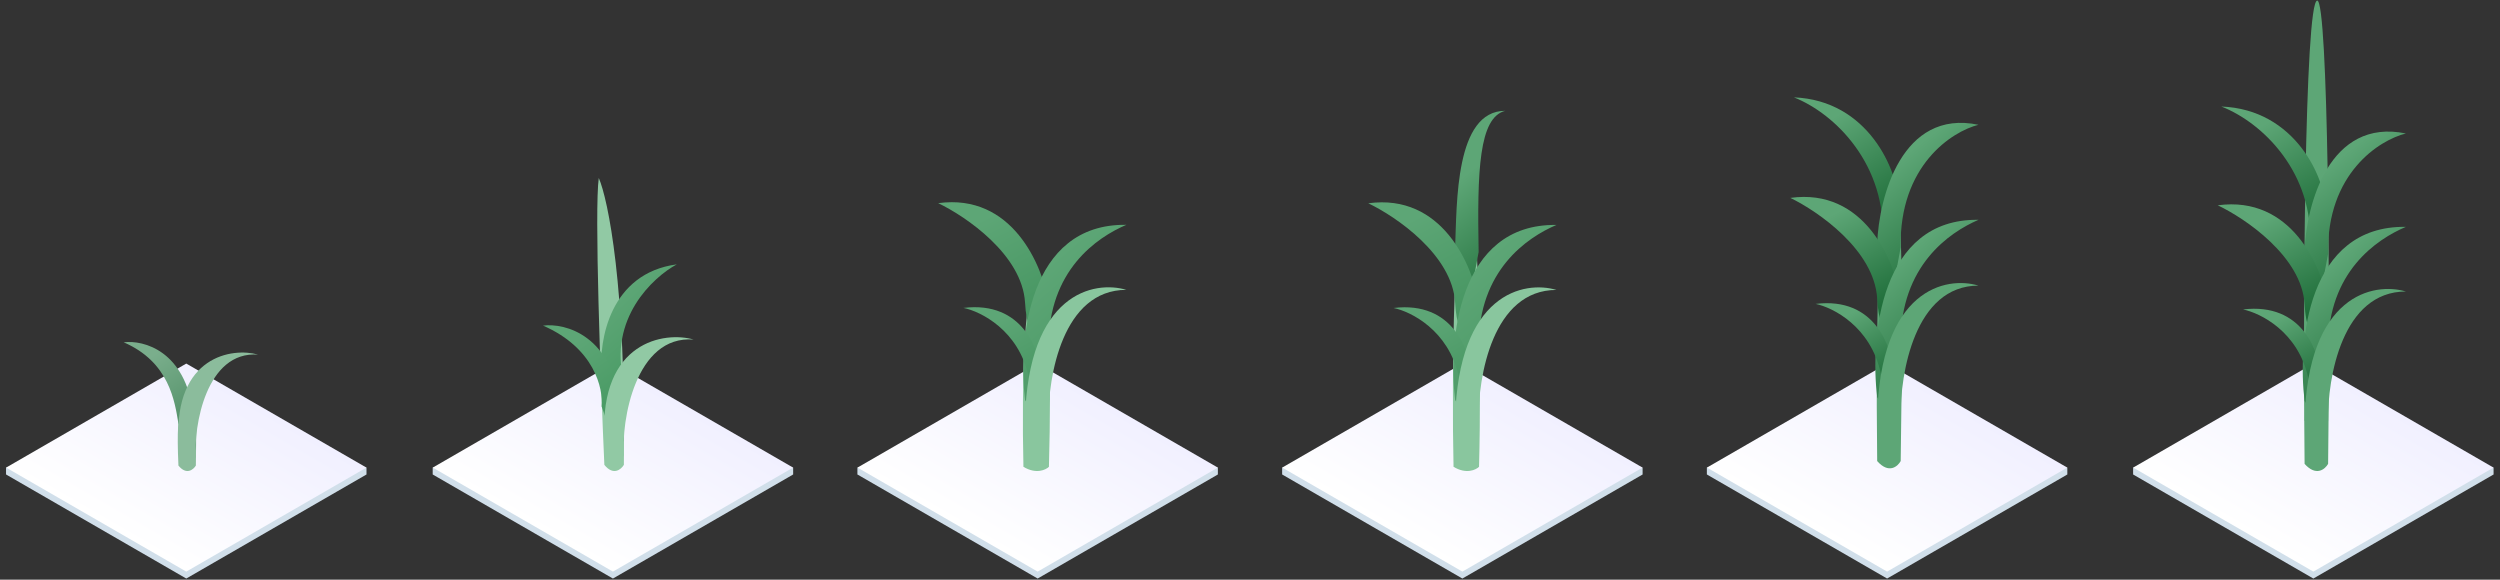 <svg width="1117" height="259" viewBox="0 0 1117 259" fill="none" xmlns="http://www.w3.org/2000/svg">
<rect x="0" y="0" width="1117" height="259" fill="#333333" stroke="none"/>
<path d="M163.75 208.902L160.137 208.902L160.137 212L163.751 212L163.75 208.902Z" fill="#D1DFEA"/>
<path d="M6.309 208.901L2.695 208.901L2.696 211.999L6.309 211.999L6.309 208.901Z" fill="#D1DFEA"/>
<rect width="92.953" height="92.953" transform="matrix(0.866 0.5 -0.866 0.5 83.225 165.54)" fill="#D1DFEA"/>
<rect width="92.953" height="92.953" transform="matrix(0.866 0.5 -0.866 0.5 83.225 162.442)" fill="url(#paint0_linear)"/>
<path d="M84.384 174.864C82.605 187.201 78.241 175.339 79.724 208.017C83.282 212.423 86.396 209.853 87.509 208.017C88.398 137.52 88.091 183.309 84.384 174.864Z" fill="#8BBC9C"/>
<path d="M86.397 184.884C82.838 156.686 64.156 151.839 55.26 152.941C75.721 161.752 78.085 179.542 79.659 188.898C83.737 200.647 89.955 213.083 86.397 184.884Z" fill="url(#paint1_linear)"/>
<path d="M79.728 197C77.949 159.109 103.823 155.143 115.314 158.447C92.183 156.685 86.4 190.391 87.512 204.711L79.728 197Z" fill="#8BBC9C"/>
<path d="M354.381 208.903L350.768 208.903L350.768 212L354.382 212L354.381 208.903Z" fill="#D1DFEA"/>
<path d="M196.94 208.901L193.326 208.901L193.327 211.999L196.94 211.999L196.94 208.901Z" fill="#D1DFEA"/>
<rect width="92.953" height="92.953" transform="matrix(0.866 0.5 -0.866 0.5 273.855 165.541)" fill="#D1DFEA"/>
<rect width="92.953" height="92.953" transform="matrix(0.866 0.5 -0.866 0.5 273.855 162.442)" fill="url(#paint2_linear)"/>
<path d="M267.537 79.534C265.544 93.471 268.367 170.786 270.028 207.701C274.014 212.679 277.502 209.775 278.748 207.701C279.745 128.064 271.689 89.074 267.537 79.534Z" fill="#91C9A4"/>
<path d="M302.413 118.111C272.518 122.092 267.535 152.123 268.781 166.64L272.518 184.061L278.746 170.373C271.77 142.5 291.618 123.918 302.413 118.111Z" fill="url(#paint3_linear)"/>
<path d="M277.501 181.569C273.515 149.714 252.588 144.239 242.623 145.483C265.543 155.437 269.612 173.688 268.782 181.569C273.349 194.842 281.487 213.424 277.501 181.569Z" fill="url(#paint4_linear)"/>
<path d="M270.022 195.257C268.029 152.451 297.011 147.972 309.883 151.705C283.973 149.714 277.496 187.79 278.741 203.967L270.022 195.257Z" fill="#91C9A4"/>
<path d="M544.145 208.902L540.531 208.902L540.532 212L544.145 212L544.145 208.902Z" fill="#D1DFEA"/>
<path d="M386.703 208.901L383.09 208.901L383.09 211.998L386.704 211.998L386.703 208.901Z" fill="#D1DFEA"/>
<rect width="92.953" height="92.953" transform="matrix(0.866 0.5 -0.866 0.5 463.619 165.54)" fill="#D1DFEA"/>
<rect width="92.953" height="92.953" transform="matrix(0.866 0.5 -0.866 0.5 463.619 162.442)" fill="url(#paint5_linear)"/>
<path d="M463.787 124.272C457.652 124.272 456.391 169.921 457.267 208.569C462.877 211.976 467.201 209.989 468.662 208.569C469.831 165.82 469.045 124.272 463.787 124.272Z" fill="#89C69E"/>
<path d="M419.182 90.774C452.164 86.255 465.799 118.477 468.494 135.153C465.53 144.029 459.278 156.456 457.985 135.153C456.691 113.851 431.577 96.691 419.182 90.774Z" fill="url(#paint6_linear)"/>
<path d="M503.255 100.454C459.278 99.808 454.751 152.364 457.985 178.723C463.105 186.254 468.494 198.089 468.494 154.517C468.494 120.727 490.051 106.102 503.255 100.454Z" fill="url(#paint7_linear)"/>
<path d="M430.492 137.573C457.008 134.346 464.714 156.67 465.253 168.235C465.253 176.842 464.121 188.892 459.594 168.235C455.067 147.579 438.307 139.187 430.492 137.573Z" fill="url(#paint8_linear)"/>
<path d="M457.979 187.602C459.272 130.796 488.967 125.202 503.249 129.505C474.793 129.505 468.218 168.236 468.488 187.602H457.979Z" fill="#89C69E"/>
<path d="M733.914 208.902L730.301 208.902L730.301 212L733.915 212L733.914 208.902Z" fill="#D1DFEA"/>
<path d="M576.473 208.901L572.859 208.901L572.86 211.998L576.473 211.998L576.473 208.901Z" fill="#D1DFEA"/>
<rect width="92.953" height="92.953" transform="matrix(0.866 0.5 -0.866 0.5 653.389 165.54)" fill="#D1DFEA"/>
<rect width="92.953" height="92.953" transform="matrix(0.866 0.5 -0.866 0.5 653.389 162.442)" fill="url(#paint9_linear)"/>
<path d="M655.576 86.531C649.441 86.531 648.564 169.939 649.44 208.569C655.05 211.975 659.374 209.988 660.835 208.569C662.003 165.84 660.834 86.531 655.576 86.531Z" fill="#89C69E"/>
<path d="M672.576 49.508C650.144 49.508 650.951 90.559 650.143 110.991C654.15 146.602 656.483 135.594 660.651 112.604C660.005 76.472 660.72 52.465 672.576 49.508Z" fill="url(#paint10_linear)"/>
<path d="M611.348 90.83C644.329 86.314 657.964 118.521 660.658 135.189C657.694 144.061 651.443 156.481 650.149 135.189C648.856 113.896 623.743 96.744 611.348 90.83Z" fill="url(#paint11_linear)"/>
<path d="M695.421 100.506C651.446 99.861 646.919 152.392 650.153 178.739C655.272 186.266 660.662 198.096 660.662 154.543C660.662 120.769 682.218 106.152 695.421 100.506Z" fill="url(#paint12_linear)"/>
<path d="M622.658 137.608C649.173 134.382 656.879 156.696 657.418 168.256C657.418 176.859 656.286 188.903 651.76 168.256C647.233 147.61 630.472 139.222 622.658 137.608Z" fill="url(#paint13_linear)"/>
<path d="M650.143 187.613C651.436 130.834 681.13 125.242 695.411 129.544C666.957 129.544 660.382 168.257 660.651 187.613H650.143Z" fill="#89C69E"/>
<path d="M923.684 208.903L920.07 208.903L920.071 212L923.684 212L923.684 208.903Z" fill="#D1DFEA"/>
<path d="M766.24 208.901L762.627 208.901L762.627 211.999L766.241 211.999L766.24 208.901Z" fill="#D1DFEA"/>
<rect width="92.953" height="92.953" transform="matrix(0.866 0.5 -0.866 0.5 843.156 165.541)" fill="#D1DFEA"/>
<rect width="92.953" height="92.953" transform="matrix(0.866 0.5 -0.866 0.5 843.156 162.442)" fill="url(#paint14_linear)"/>
<path d="M845.281 77.947C839.623 77.947 837.916 139.315 838.724 206.002C843.898 211.882 847.886 208.452 849.233 206.002C850.311 132.238 850.13 77.947 845.281 77.947Z" fill="#5DA676"/>
<path d="M801.531 43.503C834.513 44.809 848.147 75.894 848.417 91.681C845.722 110.19 841.141 107.196 841.141 107.196C843.082 73.88 820.124 50.852 801.531 43.503Z" fill="url(#paint15_linear)"/>
<path d="M883.982 55.754C849.707 48.568 839.521 88.144 838.713 108.831C842.72 144.886 845.053 133.741 849.222 110.465C848.575 73.882 872.126 58.748 883.982 55.754Z" fill="url(#paint16_linear)"/>
<path d="M799.916 88.419C832.898 83.846 846.532 116.455 849.227 133.331C846.263 142.313 840.011 154.889 838.718 133.331C837.424 111.773 812.311 94.407 799.916 88.419Z" fill="url(#paint17_linear)"/>
<path d="M883.99 98.215C840.014 97.562 835.488 150.748 838.721 177.423C843.841 185.045 849.23 197.022 849.23 152.926C849.23 118.731 870.786 103.931 883.99 98.215Z" fill="url(#paint18_linear)"/>
<path d="M811.227 135.781C837.741 132.514 845.448 155.106 845.987 166.811C845.987 175.521 844.855 187.715 840.328 166.811C835.801 145.907 819.041 137.414 811.227 135.781Z" fill="url(#paint19_linear)"/>
<path d="M838.713 186.408C840.006 128.921 869.7 123.26 883.982 127.615C855.527 127.615 848.952 166.811 849.222 186.408H838.713Z" fill="#5DA676"/>
<path d="M1114.13 208.902L1110.52 208.902L1110.52 211.999L1114.13 211.999L1114.13 208.902Z" fill="#D1DFEA"/>
<path d="M956.686 208.901L953.072 208.901L953.073 211.998L956.686 211.998L956.686 208.901Z" fill="#D1DFEA"/>
<rect width="92.953" height="92.953" transform="matrix(0.866 0.5 -0.866 0.5 1033.6 165.54)" fill="#D1DFEA"/>
<rect width="92.953" height="92.953" transform="matrix(0.866 0.5 -0.866 0.5 1033.6 162.442)" fill="url(#paint20_linear)"/>
<path d="M1035.35 0.265C1029.69 0.265 1028.88 141.737 1029.69 207.258C1034.86 213.035 1038.85 209.665 1040.2 207.258C1041.28 134.784 1040.2 0.265 1035.35 0.265Z" fill="#5DA676"/>
<path d="M992.5 47.599C1025.48 48.883 1039.12 79.424 1039.39 94.935C1036.69 113.121 1032.11 110.179 1032.11 110.179C1034.05 77.445 1011.09 54.82 992.5 47.599Z" fill="url(#paint21_linear)"/>
<path d="M1074.95 59.636C1040.67 52.576 1030.49 91.461 1029.68 111.786C1033.68 147.21 1036.02 136.261 1040.19 113.391C1039.54 77.448 1063.09 62.578 1074.95 59.636Z" fill="url(#paint22_linear)"/>
<path d="M990.883 91.731C1023.86 87.238 1037.5 119.277 1040.19 135.857C1037.23 144.683 1030.98 157.038 1029.68 135.857C1028.39 114.676 1003.28 97.614 990.883 91.731Z" fill="url(#paint23_linear)"/>
<path d="M1074.96 101.357C1030.98 100.715 1026.45 152.971 1029.69 179.18C1034.81 186.668 1040.2 198.436 1040.2 155.111C1040.2 121.514 1061.75 106.973 1074.96 101.357Z" fill="url(#paint24_linear)"/>
<path d="M1002.19 138.264C1028.71 135.055 1036.41 157.252 1036.95 168.751C1036.95 177.309 1035.82 189.29 1031.29 168.751C1026.77 148.213 1010.01 139.869 1002.19 138.264Z" fill="url(#paint25_linear)"/>
<path d="M1029.68 188.008C1030.97 131.526 1060.67 125.963 1074.95 130.242C1046.49 130.242 1039.92 168.752 1040.19 188.008H1029.68Z" fill="#5DA676"/>
<defs>
<linearGradient id="paint0_linear" x1="46.476" y1="0" x2="46.476" y2="92.953" gradientUnits="userSpaceOnUse">
<stop stop-color="#F1F0FF"/>
<stop offset="1" stop-color="white"/>
</linearGradient>
<linearGradient id="paint1_linear" x1="67.432" y1="159.501" x2="88.33" y2="189.981" gradientUnits="userSpaceOnUse">
<stop stop-color="#7AAE8C"/>
<stop offset="1" stop-color="#4F8E65"/>
</linearGradient>
<linearGradient id="paint2_linear" x1="46.476" y1="0" x2="46.476" y2="92.953" gradientUnits="userSpaceOnUse">
<stop stop-color="#F1F0FF"/>
<stop offset="1" stop-color="white"/>
</linearGradient>
<linearGradient id="paint3_linear" x1="281.432" y1="127.385" x2="312.268" y2="161.62" gradientUnits="userSpaceOnUse">
<stop stop-color="#5DA676"/>
<stop offset="1" stop-color="#43975F"/>
</linearGradient>
<linearGradient id="paint4_linear" x1="256.257" y1="152.894" x2="279.937" y2="187.139" gradientUnits="userSpaceOnUse">
<stop stop-color="#5DA676"/>
<stop offset="1" stop-color="#43975F"/>
</linearGradient>
<linearGradient id="paint5_linear" x1="46.476" y1="0" x2="46.476" y2="92.953" gradientUnits="userSpaceOnUse">
<stop stop-color="#F1F0FF"/>
<stop offset="1" stop-color="white"/>
</linearGradient>
<linearGradient id="paint6_linear" x1="437.886" y1="98.3" x2="459.888" y2="139.839" gradientUnits="userSpaceOnUse">
<stop stop-color="#5DA676"/>
<stop offset="1" stop-color="#479662"/>
</linearGradient>
<linearGradient id="paint7_linear" x1="474.643" y1="112.49" x2="514.432" y2="158.882" gradientUnits="userSpaceOnUse">
<stop stop-color="#5DA676"/>
<stop offset="1" stop-color="#479662"/>
</linearGradient>
<linearGradient id="paint8_linear" x1="443.677" y1="143.218" x2="460.713" y2="173.48" gradientUnits="userSpaceOnUse">
<stop stop-color="#5DA676"/>
<stop offset="1" stop-color="#479662"/>
</linearGradient>
<linearGradient id="paint9_linear" x1="46.476" y1="0" x2="46.476" y2="92.953" gradientUnits="userSpaceOnUse">
<stop stop-color="#F1F0FF"/>
<stop offset="1" stop-color="white"/>
</linearGradient>
<linearGradient id="paint10_linear" x1="667.313" y1="68.434" x2="702.026" y2="113.103" gradientUnits="userSpaceOnUse">
<stop stop-color="#5DA676"/>
<stop offset="1" stop-color="#1E6D39"/>
</linearGradient>
<linearGradient id="paint11_linear" x1="630.052" y1="98.352" x2="652.038" y2="139.88" gradientUnits="userSpaceOnUse">
<stop stop-color="#5DA676"/>
<stop offset="1" stop-color="#479662"/>
</linearGradient>
<linearGradient id="paint12_linear" x1="666.811" y1="112.537" x2="706.578" y2="158.924" gradientUnits="userSpaceOnUse">
<stop stop-color="#5DA676"/>
<stop offset="1" stop-color="#479662"/>
</linearGradient>
<linearGradient id="paint13_linear" x1="635.843" y1="143.251" x2="652.867" y2="173.505" gradientUnits="userSpaceOnUse">
<stop stop-color="#5DA676"/>
<stop offset="1" stop-color="#479662"/>
</linearGradient>
<linearGradient id="paint14_linear" x1="46.476" y1="0" x2="46.476" y2="92.953" gradientUnits="userSpaceOnUse">
<stop stop-color="#F1F0FF"/>
<stop offset="1" stop-color="white"/>
</linearGradient>
<linearGradient id="paint15_linear" x1="819.315" y1="52.485" x2="846.382" y2="95.519" gradientUnits="userSpaceOnUse">
<stop stop-color="#5DA676"/>
<stop offset="1" stop-color="#1E6D39"/>
</linearGradient>
<linearGradient id="paint16_linear" x1="855.884" y1="65.742" x2="891.134" y2="110.544" gradientUnits="userSpaceOnUse">
<stop stop-color="#5DA676"/>
<stop offset="1" stop-color="#1E6D39"/>
</linearGradient>
<linearGradient id="paint17_linear" x1="818.62" y1="96.035" x2="841.035" y2="137.851" gradientUnits="userSpaceOnUse">
<stop stop-color="#5DA676"/>
<stop offset="1" stop-color="#1E6D39"/>
</linearGradient>
<linearGradient id="paint18_linear" x1="855.379" y1="110.396" x2="895.715" y2="156.868" gradientUnits="userSpaceOnUse">
<stop stop-color="#5DA676"/>
<stop offset="1" stop-color="#1E6D39"/>
</linearGradient>
<linearGradient id="paint19_linear" x1="824.411" y1="141.493" x2="841.757" y2="171.941" gradientUnits="userSpaceOnUse">
<stop stop-color="#5DA676"/>
<stop offset="1" stop-color="#1E6D39"/>
</linearGradient>
<linearGradient id="paint20_linear" x1="46.476" y1="0" x2="46.476" y2="92.953" gradientUnits="userSpaceOnUse">
<stop stop-color="#F1F0FF"/>
<stop offset="1" stop-color="white"/>
</linearGradient>
<linearGradient id="paint21_linear" x1="1010.28" y1="56.425" x2="1036.67" y2="99.125" gradientUnits="userSpaceOnUse">
<stop stop-color="#5DA676"/>
<stop offset="1" stop-color="#1E6D39"/>
</linearGradient>
<linearGradient id="paint22_linear" x1="1046.85" y1="69.45" x2="1081.33" y2="114.06" gradientUnits="userSpaceOnUse">
<stop stop-color="#5DA676"/>
<stop offset="1" stop-color="#1E6D39"/>
</linearGradient>
<linearGradient id="paint23_linear" x1="1009.59" y1="99.214" x2="1031.39" y2="140.619" gradientUnits="userSpaceOnUse">
<stop stop-color="#5DA676"/>
<stop offset="1" stop-color="#1E6D39"/>
</linearGradient>
<linearGradient id="paint24_linear" x1="1046.35" y1="113.325" x2="1085.87" y2="159.674" gradientUnits="userSpaceOnUse">
<stop stop-color="#5DA676"/>
<stop offset="1" stop-color="#1E6D39"/>
</linearGradient>
<linearGradient id="paint25_linear" x1="1015.38" y1="143.877" x2="1032.27" y2="174.048" gradientUnits="userSpaceOnUse">
<stop stop-color="#5DA676"/>
<stop offset="1" stop-color="#1E6D39"/>
</linearGradient>
</defs>
</svg>
